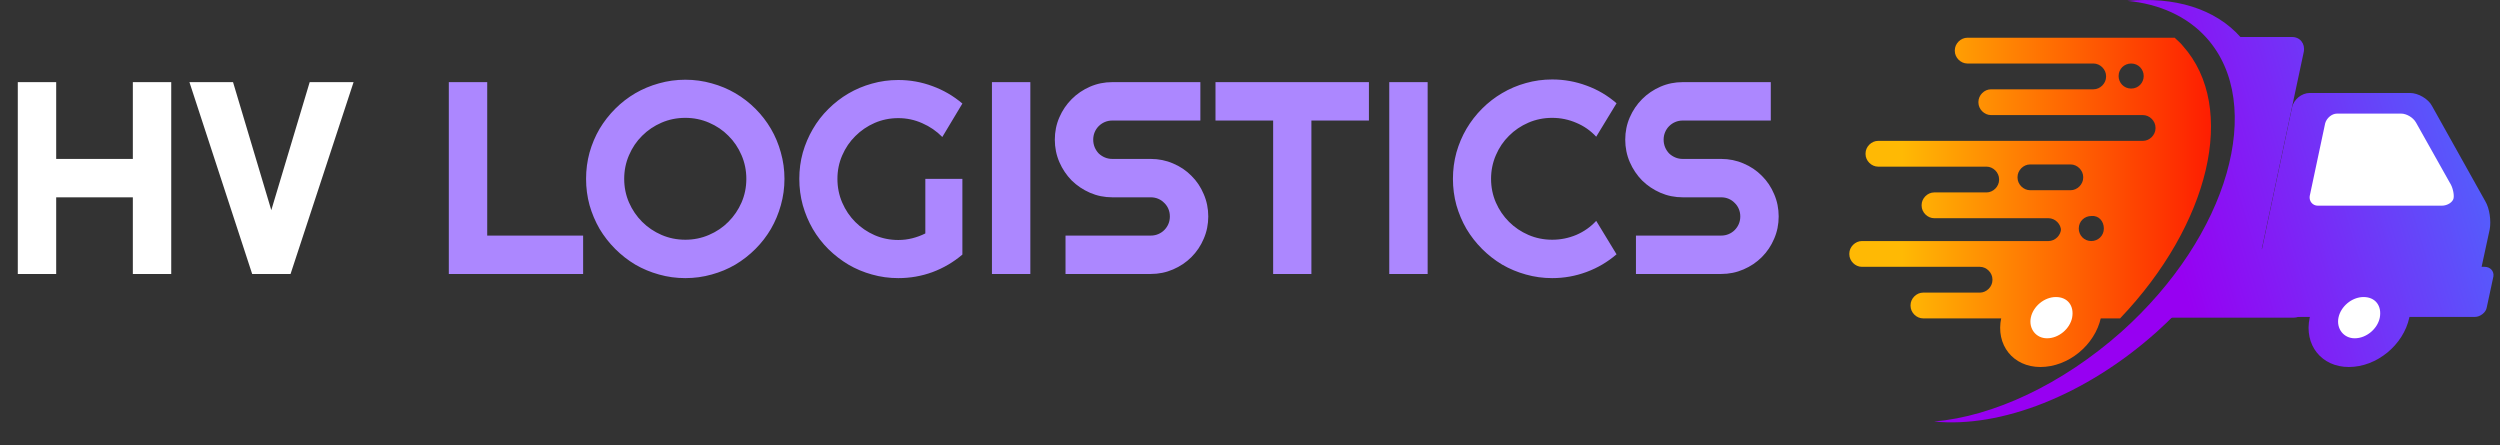 <svg width="219" height="39" viewBox="0 0 219 39" fill="none" xmlns="http://www.w3.org/2000/svg">
<rect x="0" y="0" width="219" height="39" fill="#333333" stroke="none"/>
<path d="M4.922 24H1.559V7.195H4.922V13.922H11.637V7.195H15V24H11.637V17.285H4.922V24ZM30.973 7.195L25.453 24H22.09L16.594 7.195H20.414L23.766 18.41L27.129 7.195H30.973Z" fill="white"/>
<path d="M51.082 24H39.316V7.195H42.68V20.637H51.082V24ZM68.719 15.668C68.719 16.465 68.613 17.234 68.402 17.977C68.199 18.711 67.91 19.402 67.535 20.051C67.16 20.691 66.707 21.277 66.176 21.809C65.644 22.34 65.059 22.797 64.418 23.18C63.777 23.555 63.086 23.844 62.344 24.047C61.602 24.258 60.832 24.363 60.035 24.363C59.238 24.363 58.469 24.258 57.727 24.047C56.992 23.844 56.301 23.555 55.652 23.18C55.012 22.797 54.426 22.34 53.895 21.809C53.363 21.277 52.906 20.691 52.523 20.051C52.148 19.402 51.855 18.711 51.645 17.977C51.441 17.234 51.34 16.465 51.34 15.668C51.34 14.871 51.441 14.102 51.645 13.359C51.855 12.617 52.148 11.926 52.523 11.285C52.906 10.645 53.363 10.059 53.895 9.527C54.426 8.996 55.012 8.543 55.652 8.168C56.301 7.793 56.992 7.504 57.727 7.301C58.469 7.09 59.238 6.984 60.035 6.984C60.832 6.984 61.602 7.09 62.344 7.301C63.086 7.504 63.777 7.793 64.418 8.168C65.059 8.543 65.644 8.996 66.176 9.527C66.707 10.059 67.16 10.645 67.535 11.285C67.91 11.926 68.199 12.617 68.402 13.359C68.613 14.102 68.719 14.871 68.719 15.668ZM65.379 15.668C65.379 14.934 65.238 14.242 64.957 13.594C64.676 12.938 64.293 12.371 63.809 11.895C63.332 11.41 62.766 11.027 62.109 10.746C61.461 10.465 60.77 10.324 60.035 10.324C59.293 10.324 58.598 10.465 57.949 10.746C57.301 11.027 56.734 11.41 56.25 11.895C55.766 12.371 55.383 12.938 55.102 13.594C54.82 14.242 54.68 14.934 54.68 15.668C54.68 16.402 54.82 17.094 55.102 17.742C55.383 18.383 55.766 18.945 56.25 19.43C56.734 19.914 57.301 20.297 57.949 20.578C58.598 20.859 59.293 21 60.035 21C60.77 21 61.461 20.859 62.109 20.578C62.766 20.297 63.332 19.914 63.809 19.43C64.293 18.945 64.676 18.383 64.957 17.742C65.238 17.094 65.379 16.402 65.379 15.668ZM84.305 22.301C83.523 22.965 82.652 23.477 81.691 23.836C80.731 24.188 79.731 24.363 78.691 24.363C77.894 24.363 77.125 24.258 76.383 24.047C75.648 23.844 74.961 23.555 74.32 23.18C73.68 22.797 73.094 22.344 72.562 21.82C72.031 21.289 71.578 20.703 71.203 20.062C70.828 19.414 70.535 18.719 70.324 17.977C70.121 17.234 70.019 16.465 70.019 15.668C70.019 14.871 70.121 14.105 70.324 13.371C70.535 12.637 70.828 11.949 71.203 11.309C71.578 10.66 72.031 10.074 72.562 9.551C73.094 9.02 73.68 8.566 74.32 8.191C74.961 7.816 75.648 7.527 76.383 7.324C77.125 7.113 77.894 7.008 78.691 7.008C79.731 7.008 80.731 7.188 81.691 7.547C82.652 7.898 83.523 8.406 84.305 9.07L82.547 12C82.039 11.484 81.453 11.082 80.789 10.793C80.125 10.496 79.426 10.348 78.691 10.348C77.957 10.348 77.266 10.488 76.617 10.77C75.977 11.051 75.414 11.434 74.93 11.918C74.445 12.395 74.062 12.957 73.781 13.605C73.5 14.246 73.359 14.934 73.359 15.668C73.359 16.41 73.5 17.105 73.781 17.754C74.062 18.402 74.445 18.969 74.93 19.453C75.414 19.938 75.977 20.32 76.617 20.602C77.266 20.883 77.957 21.023 78.691 21.023C79.113 21.023 79.523 20.973 79.922 20.871C80.32 20.77 80.699 20.629 81.059 20.449V15.668H84.305V22.301ZM90.258 24H86.894V7.195H90.258V24ZM92.402 12.234C92.402 11.539 92.535 10.887 92.801 10.277C93.066 9.668 93.426 9.137 93.879 8.684C94.34 8.223 94.875 7.859 95.484 7.594C96.094 7.328 96.746 7.195 97.441 7.195H105.152V10.559H97.441C97.207 10.559 96.988 10.602 96.785 10.688C96.582 10.773 96.402 10.895 96.246 11.051C96.098 11.199 95.981 11.375 95.894 11.578C95.809 11.781 95.766 12 95.766 12.234C95.766 12.469 95.809 12.691 95.894 12.902C95.981 13.105 96.098 13.285 96.246 13.441C96.402 13.59 96.582 13.707 96.785 13.793C96.988 13.879 97.207 13.922 97.441 13.922H100.805C101.5 13.922 102.152 14.055 102.762 14.32C103.379 14.578 103.914 14.938 104.367 15.398C104.828 15.852 105.188 16.387 105.445 17.004C105.711 17.613 105.844 18.266 105.844 18.961C105.844 19.656 105.711 20.309 105.445 20.918C105.188 21.527 104.828 22.062 104.367 22.523C103.914 22.977 103.379 23.336 102.762 23.602C102.152 23.867 101.5 24 100.805 24H93.34V20.637H100.805C101.039 20.637 101.258 20.594 101.461 20.508C101.664 20.422 101.84 20.305 101.988 20.156C102.145 20 102.266 19.82 102.352 19.617C102.438 19.414 102.48 19.195 102.48 18.961C102.48 18.727 102.438 18.508 102.352 18.305C102.266 18.102 102.145 17.926 101.988 17.777C101.84 17.621 101.664 17.5 101.461 17.414C101.258 17.328 101.039 17.285 100.805 17.285H97.441C96.746 17.285 96.094 17.152 95.484 16.887C94.875 16.621 94.34 16.262 93.879 15.809C93.426 15.348 93.066 14.812 92.801 14.203C92.535 13.586 92.402 12.93 92.402 12.234ZM114.879 24H111.527V10.559H106.477V7.195H119.918V10.559H114.879V24ZM125.062 24H121.699V7.195H125.062V24ZM141.609 22.277C140.828 22.949 139.953 23.465 138.984 23.824C138.016 24.184 137.012 24.363 135.973 24.363C135.176 24.363 134.406 24.258 133.664 24.047C132.93 23.844 132.238 23.555 131.59 23.18C130.949 22.797 130.363 22.34 129.832 21.809C129.301 21.277 128.844 20.691 128.461 20.051C128.086 19.402 127.793 18.711 127.582 17.977C127.379 17.234 127.277 16.465 127.277 15.668C127.277 14.871 127.379 14.102 127.582 13.359C127.793 12.617 128.086 11.926 128.461 11.285C128.844 10.637 129.301 10.047 129.832 9.516C130.363 8.984 130.949 8.531 131.59 8.156C132.238 7.773 132.93 7.48 133.664 7.277C134.406 7.066 135.176 6.961 135.973 6.961C137.012 6.961 138.016 7.141 138.984 7.5C139.953 7.852 140.828 8.367 141.609 9.047L139.828 11.977C139.336 11.445 138.754 11.039 138.082 10.758C137.41 10.469 136.707 10.324 135.973 10.324C135.23 10.324 134.535 10.465 133.887 10.746C133.238 11.027 132.672 11.41 132.188 11.895C131.703 12.371 131.32 12.938 131.039 13.594C130.758 14.242 130.617 14.934 130.617 15.668C130.617 16.402 130.758 17.094 131.039 17.742C131.32 18.383 131.703 18.945 132.188 19.43C132.672 19.914 133.238 20.297 133.887 20.578C134.535 20.859 135.23 21 135.973 21C136.707 21 137.41 20.859 138.082 20.578C138.754 20.289 139.336 19.879 139.828 19.348L141.609 22.277ZM142.371 12.234C142.371 11.539 142.504 10.887 142.77 10.277C143.035 9.668 143.395 9.137 143.848 8.684C144.309 8.223 144.844 7.859 145.453 7.594C146.062 7.328 146.715 7.195 147.41 7.195H155.121V10.559H147.41C147.176 10.559 146.957 10.602 146.754 10.688C146.551 10.773 146.371 10.895 146.215 11.051C146.066 11.199 145.949 11.375 145.863 11.578C145.777 11.781 145.734 12 145.734 12.234C145.734 12.469 145.777 12.691 145.863 12.902C145.949 13.105 146.066 13.285 146.215 13.441C146.371 13.59 146.551 13.707 146.754 13.793C146.957 13.879 147.176 13.922 147.41 13.922H150.773C151.469 13.922 152.121 14.055 152.73 14.32C153.348 14.578 153.883 14.938 154.336 15.398C154.797 15.852 155.156 16.387 155.414 17.004C155.68 17.613 155.812 18.266 155.812 18.961C155.812 19.656 155.68 20.309 155.414 20.918C155.156 21.527 154.797 22.062 154.336 22.523C153.883 22.977 153.348 23.336 152.73 23.602C152.121 23.867 151.469 24 150.773 24H143.309V20.637H150.773C151.008 20.637 151.227 20.594 151.43 20.508C151.633 20.422 151.809 20.305 151.957 20.156C152.113 20 152.234 19.82 152.32 19.617C152.406 19.414 152.449 19.195 152.449 18.961C152.449 18.727 152.406 18.508 152.32 18.305C152.234 18.102 152.113 17.926 151.957 17.777C151.809 17.621 151.633 17.5 151.43 17.414C151.227 17.328 151.008 17.285 150.773 17.285H147.41C146.715 17.285 146.062 17.152 145.453 16.887C144.844 16.621 144.309 16.262 143.848 15.809C143.395 15.348 143.035 14.812 142.77 14.203C142.504 13.586 142.371 12.93 142.371 12.234Z" fill="#AC87FF"/>
<path d="M173.44 23.374C174.021 23.374 174.538 23.89 174.538 24.471V24.536C174.538 25.117 174.021 25.633 173.44 25.633H169.82H168.463C167.881 25.633 167.364 26.149 167.364 26.73V26.794C167.364 27.375 167.881 27.891 168.463 27.891H170.661H185.72C193.54 19.696 196.061 9.436 191.213 4.015C191.019 3.757 190.761 3.564 190.502 3.305H186.237H182.1H172.341C171.759 3.305 171.242 3.822 171.242 4.402V4.467C171.242 5.048 171.759 5.564 172.341 5.564H180.355H183.393C183.975 5.564 184.492 6.08 184.492 6.661V6.725C184.492 7.306 183.975 7.823 183.393 7.823H179.903H174.409C173.827 7.823 173.31 8.339 173.31 8.92V8.984C173.31 9.565 173.827 10.081 174.409 10.081H179.45H187.723C188.305 10.081 188.822 10.597 188.822 11.178V11.243C188.822 11.823 188.305 12.34 187.723 12.34H178.933H164.521C163.939 12.34 163.422 12.856 163.422 13.437V13.501C163.422 14.082 163.939 14.598 164.521 14.598H172.599H174.021C174.603 14.598 175.12 15.114 175.12 15.695V15.76C175.12 16.34 174.603 16.857 174.021 16.857H172.599H169.433C168.851 16.857 168.334 17.373 168.334 17.954V18.018C168.334 18.599 168.851 19.115 169.433 19.115H177.511H179.45C180.032 19.115 180.549 19.631 180.549 20.212V20.019C180.549 20.599 180.032 21.116 179.45 21.116H176.994H163.099C162.517 21.116 162 21.632 162 22.213V22.277C162 22.858 162.517 23.374 163.099 23.374H163.228H170.337H173.44ZM186.689 7.758C186.043 7.758 185.59 7.242 185.59 6.661C185.59 6.016 186.107 5.564 186.689 5.564C187.335 5.564 187.788 6.08 187.788 6.661C187.788 7.242 187.335 7.758 186.689 7.758ZM184.298 20.019C184.298 20.664 183.781 21.116 183.199 21.116C182.553 21.116 182.1 20.599 182.1 20.019C182.1 19.373 182.617 18.922 183.199 18.922C183.845 18.857 184.298 19.373 184.298 20.019ZM177.835 16.663C177.253 16.663 176.736 16.147 176.736 15.566V15.502C176.736 14.921 177.253 14.405 177.835 14.405H181.389C181.971 14.405 182.488 14.921 182.488 15.502V15.566C182.488 16.147 181.971 16.663 181.389 16.663H177.835Z" fill="url(#paint0_linear)"/>
<path d="M202.136 21.826H198.129L201.813 4.531C201.942 3.822 201.489 3.241 200.779 3.241H193.604C193.863 3.434 194.057 3.693 194.315 3.951C199.163 9.371 196.642 19.631 188.822 27.827H200.908C201.619 27.827 202.33 27.246 202.459 26.536L203.17 23.116C203.299 22.406 202.847 21.826 202.136 21.826Z" fill="url(#paint1_linear)"/>
<path d="M217.647 23.374H217.389L218.1 20.083C218.229 19.373 218.1 18.276 217.712 17.631L213.058 9.307C212.735 8.661 211.83 8.145 211.12 8.145H202.33C201.619 8.145 200.908 8.726 200.779 9.436L197.159 26.472C197.03 27.182 197.482 27.762 198.193 27.762H215.191C215.256 27.762 215.256 27.762 215.321 27.762C215.385 27.762 215.385 27.762 215.45 27.762H216.807C217.259 27.762 217.777 27.375 217.841 26.924L218.423 24.213C218.487 23.762 218.164 23.374 217.647 23.374Z" fill="url(#paint2_linear)"/>
<path d="M214.933 17.373C214.868 17.696 214.416 18.018 213.899 18.018H203.041C202.589 18.018 202.265 17.631 202.33 17.179L203.687 10.791C203.817 10.339 204.269 9.952 204.721 9.952H210.344C210.797 9.952 211.378 10.275 211.637 10.726L214.61 16.018C214.868 16.405 214.998 17.05 214.933 17.373Z" fill="white"/>
<path d="M211.055 27.827C210.538 30.215 208.211 32.15 205.755 32.15C203.364 32.15 201.813 30.215 202.33 27.827C202.847 25.439 205.174 23.503 207.63 23.503C210.021 23.503 211.508 25.439 211.055 27.827Z" fill="url(#paint3_linear)"/>
<path d="M208.47 27.827C208.276 28.795 207.306 29.634 206.272 29.634C205.303 29.634 204.656 28.795 204.85 27.827C205.044 26.859 206.014 26.02 207.048 26.02C208.082 26.02 208.664 26.794 208.47 27.827Z" fill="white"/>
<path d="M184.039 27.827C183.522 30.215 181.195 32.15 178.739 32.15C176.348 32.15 174.797 30.215 175.314 27.827C175.831 25.439 178.158 23.503 180.614 23.503C183.005 23.503 184.556 25.439 184.039 27.827Z" fill="url(#paint4_linear)"/>
<path d="M181.518 27.827C181.325 28.795 180.355 29.634 179.321 29.634C178.352 29.634 177.705 28.795 177.899 27.827C178.093 26.859 179.063 26.02 180.097 26.02C181.131 26.02 181.712 26.794 181.518 27.827Z" fill="white"/>
<path d="M188.951 29.053C182.682 34.667 175.249 37.506 169.433 36.926C174.603 36.474 180.614 33.699 185.849 29.053C195.22 20.664 198.517 9.113 193.281 3.305C191.601 1.434 189.145 0.337 186.366 0.079C190.438 -0.308 194.057 0.724 196.319 3.305C201.684 9.113 198.323 20.599 188.951 29.053Z" fill="url(#paint5_linear)"/>
<defs>
<linearGradient id="paint0_linear" x1="203.041" y1="15.542" x2="160.814" y2="15.542" gradientUnits="userSpaceOnUse">
<stop offset="0.124" stop-color="#FE0600"/>
<stop offset="0.862" stop-color="#FFB904"/>
</linearGradient>
<linearGradient id="paint1_linear" x1="189.072" y1="17.995" x2="224.307" y2="7.519" gradientUnits="userSpaceOnUse">
<stop stop-color="#9700F2"/>
<stop offset="1" stop-color="#3F7AFF"/>
</linearGradient>
<linearGradient id="paint2_linear" x1="190.73" y1="23.571" x2="225.965" y2="13.094" gradientUnits="userSpaceOnUse">
<stop stop-color="#9700F2"/>
<stop offset="1" stop-color="#3F7AFF"/>
</linearGradient>
<linearGradient id="paint3_linear" x1="193.181" y1="31.812" x2="228.416" y2="21.336" gradientUnits="userSpaceOnUse">
<stop stop-color="#9700F2"/>
<stop offset="1" stop-color="#3F7AFF"/>
</linearGradient>
<linearGradient id="paint4_linear" x1="203.041" y1="27.812" x2="160.813" y2="27.812" gradientUnits="userSpaceOnUse">
<stop offset="0.124" stop-color="#FE0600"/>
<stop offset="0.862" stop-color="#FFB904"/>
</linearGradient>
<linearGradient id="paint5_linear" x1="188.494" y1="16.051" x2="223.729" y2="5.574" gradientUnits="userSpaceOnUse">
<stop stop-color="#9700F2"/>
<stop offset="1" stop-color="#3F7AFF"/>
</linearGradient>
</defs>
</svg>

